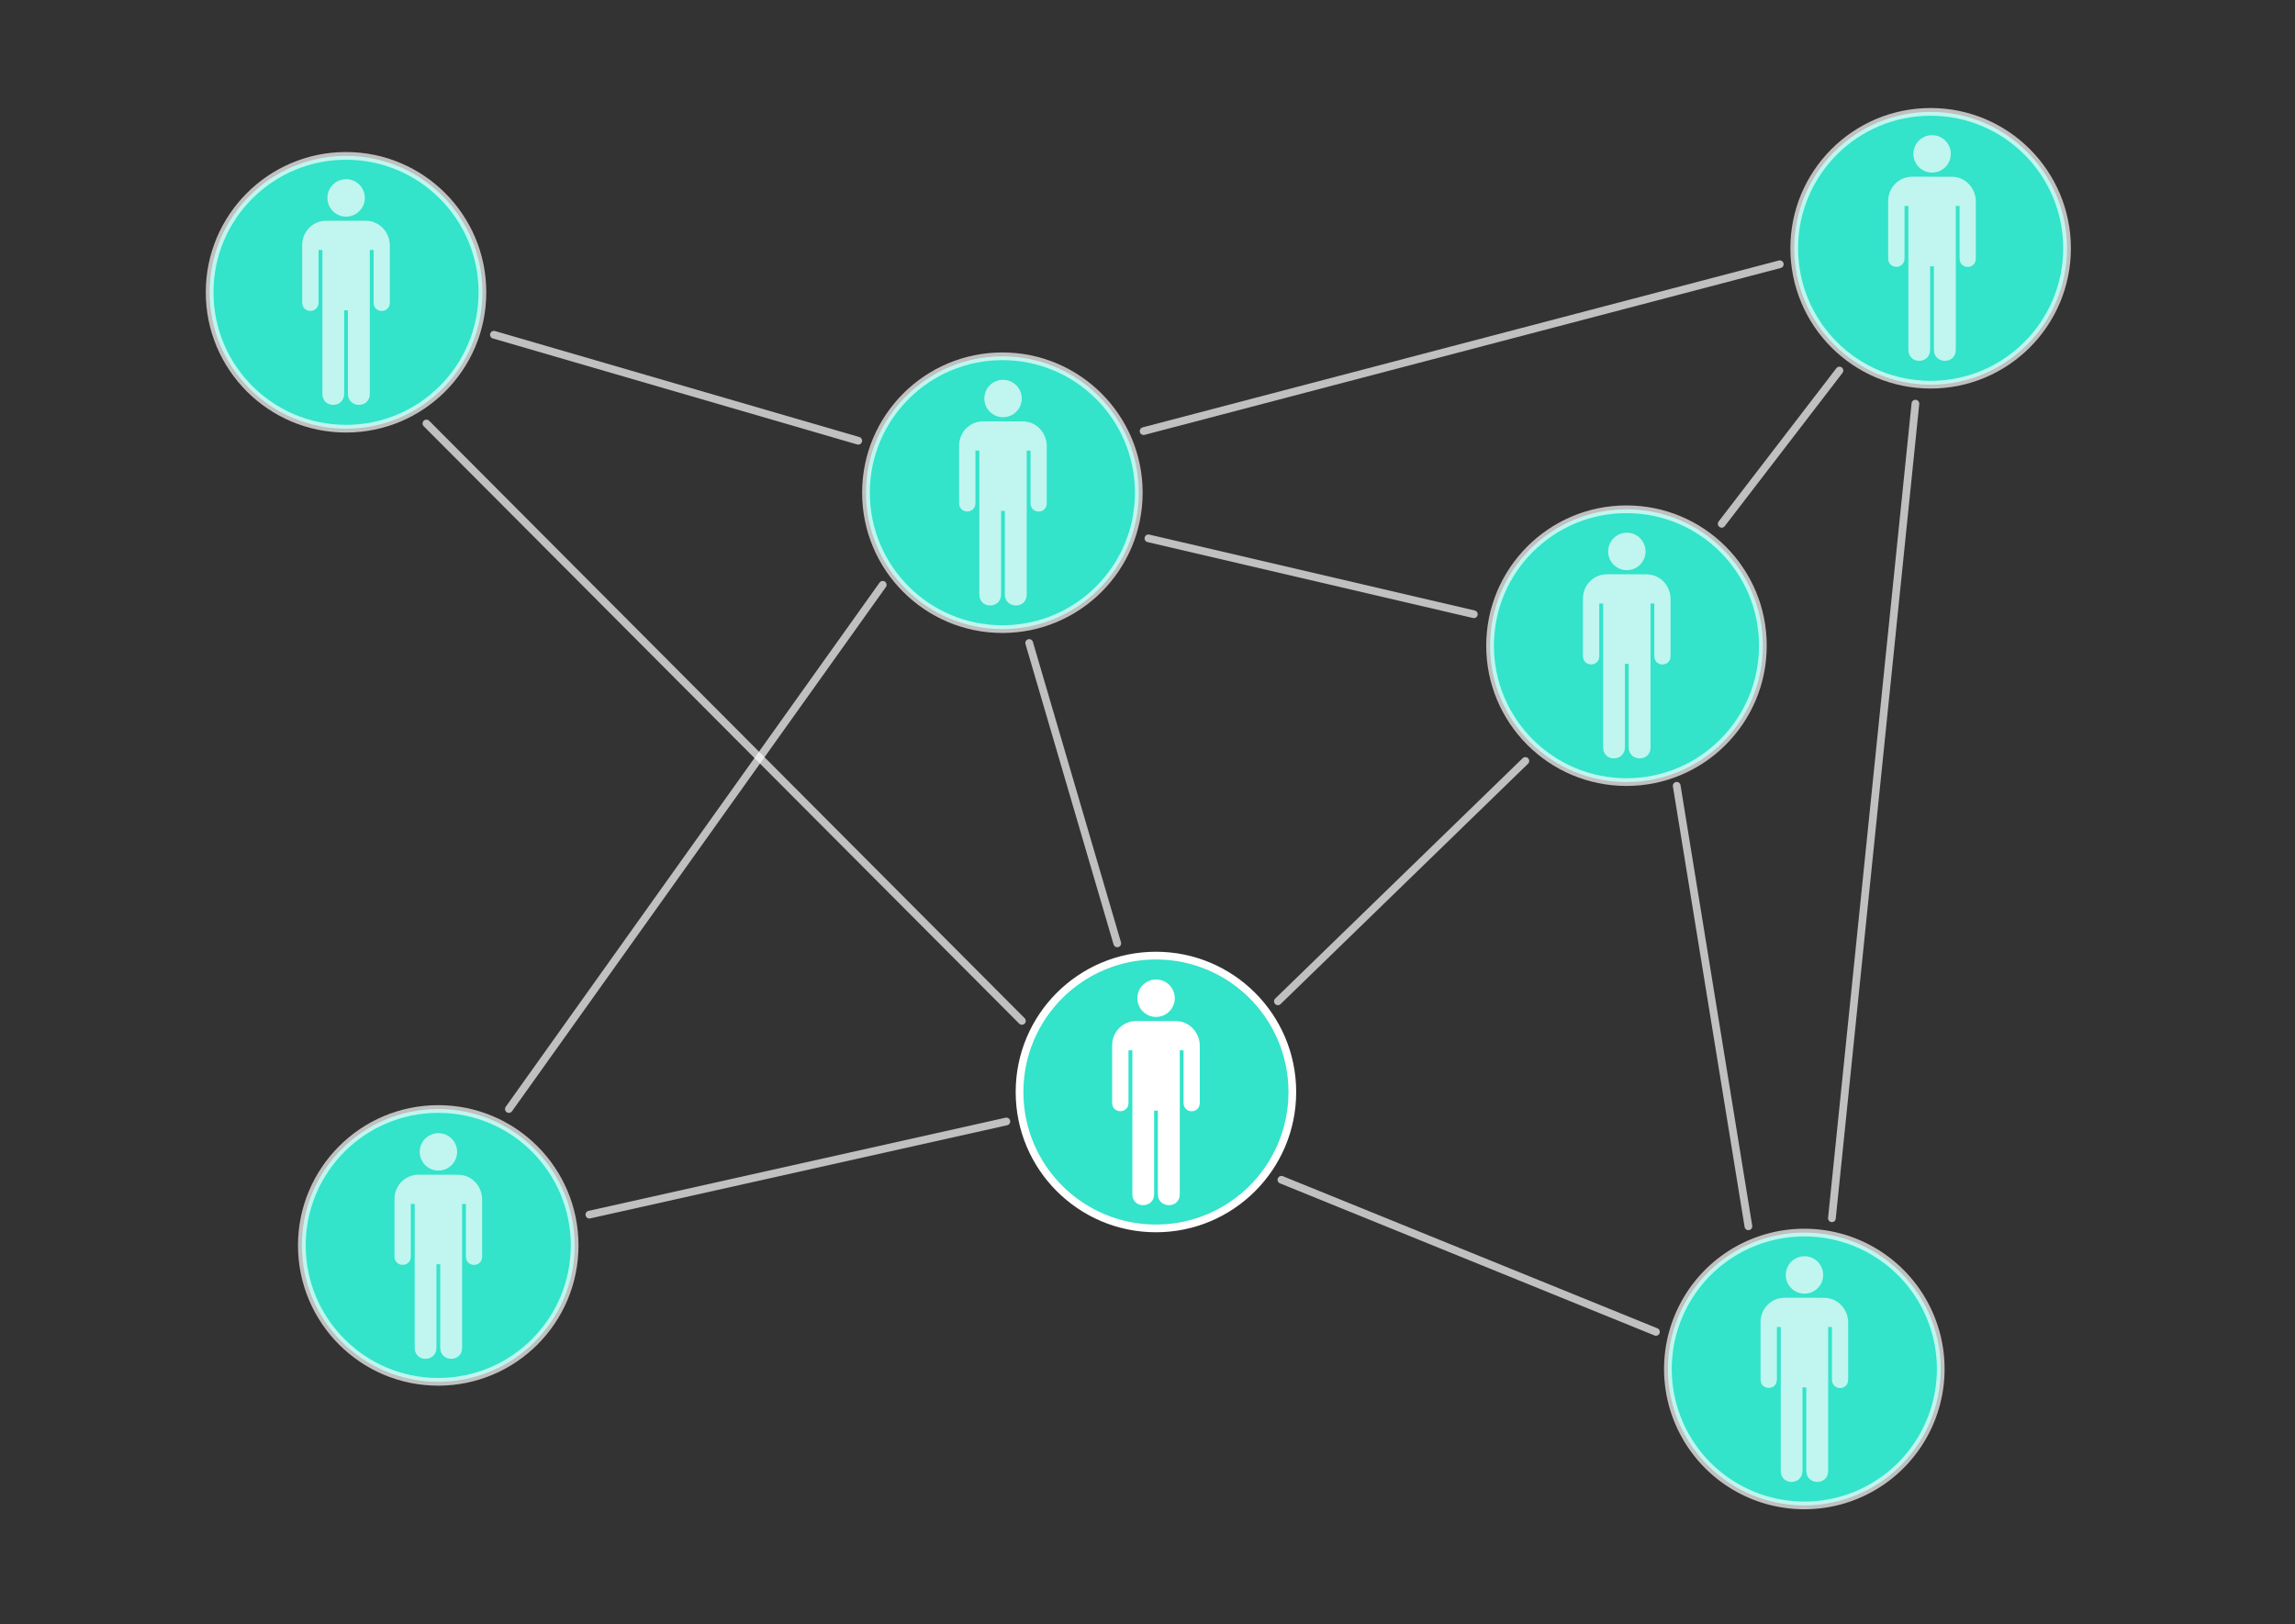 <?xml version="1.0"?><svg width="1487.19" height="1052.362" xmlns="http://www.w3.org/2000/svg">
 <rect width="100%" height="100%" fill="#333333" stroke="none"/>

 <g>
  <title>Layer 1</title>
  <g id="layer1">
   <g id="g6213">
    <path d="m737.947,319.27c0,48.816 -39.573,88.388 -88.388,88.388c-48.815,0 -88.388,-39.573 -88.388,-88.388c0,-48.816 39.573,-88.388 88.388,-88.388c48.816,0 88.388,39.573 88.388,88.388z" id="path4214" stroke-opacity="0.69" stroke-miterlimit="4" stroke-width="5" stroke="#ffffff" fill="#33E3CA"/>
    <g transform="matrix(0.297, 0, 0, 0.297, 239.821, 374.727)" id="g1517-9">
     <g id="g1519-3">
      <path id="path1523-3" d="m1381.032,-392.252" fill="#33E3CA"/>
     </g>
     <g id="g6534" fill-opacity="0.69" fill="#ffffff">
      <path d="m1381.032,-351.416c22.55,0 40.834,-18.284 40.834,-40.836c0,-22.551 -18.284,-40.835 -40.834,-40.835c-22.553,0 -40.834,18.284 -40.834,40.835c0,22.552 18.281,40.836 40.834,40.836z" id="path1521-6" fill-opacity="0.69" fill="#ffffff"/>
      <path d="m1337.333,-342.404c-28.917,0 -52.173,23.584 -52.173,53l0,125.375c0,24.375 35.673,24.375 35.673,0l0,-114.642l8.445,0l0,313.907c0,32.59 47.503,31.631 47.503,0l0,-182.219l8.182,0l0,182.219c0,31.631 47.764,32.59 47.764,0l0,-313.907l8.247,0l0,114.642c0,24.563 35.487,24.562 35.423,0l0,-124.625c0,-27.125 -21.064,-53.694 -52.814,-53.694l-86.25,-0.056z" id="path1525-8" fill-opacity="0.69" fill="#ffffff"/>
     </g>
    </g>
   </g>
   <g id="g6213-4">
    <path d="m312.618,189.398c0,48.816 -39.573,88.388 -88.388,88.388c-48.816,0 -88.388,-39.573 -88.388,-88.388c0,-48.816 39.573,-88.388 88.388,-88.388c48.816,0 88.388,39.573 88.388,88.388z" id="path4214-9" stroke-opacity="0.69" stroke-miterlimit="4" stroke-width="5" stroke="#ffffff" fill="#33E3CA"/>
    <g transform="matrix(0.297, 0, 0, 0.297, 239.821, 374.727)" id="g1517-9-7">
     <g id="g1519-3-9">
      <path id="path1523-3-4" d="m-52.29,-829.909" fill="#33E3CA"/>
     </g>
     <g id="g6529" fill-opacity="0.69" fill="#ffffff">
      <path d="m-52.29,-789.073c22.55,0 40.834,-18.284 40.834,-40.836c0,-22.551 -18.284,-40.835 -40.834,-40.835c-22.553,0 -40.834,18.284 -40.834,40.835c0,22.552 18.281,40.836 40.834,40.836z" id="path1521-6-4" fill-opacity="0.69" fill="#ffffff"/>
      <path d="m-95.989,-780.061c-28.917,0 -52.173,23.584 -52.173,53l0,125.375c0,24.375 35.673,24.375 35.673,0l0,-114.642l8.445,0l0,313.907c0,32.59 47.503,31.631 47.503,0l0,-182.219l8.182,0l0,182.219c0,31.631 47.764,32.59 47.764,0l0,-313.907l8.247,0l0,114.642c0,24.563 35.487,24.562 35.423,0l0,-124.625c0,-27.125 -21.064,-53.694 -52.814,-53.694l-86.25,-0.056z" id="path1525-8-8" fill-opacity="0.69" fill="#ffffff"/>
     </g>
    </g>
   </g>
   <g id="g6213-2">
    <path d="m372.378,807.014c0,48.816 -39.573,88.388 -88.388,88.388c-48.816,0 -88.388,-39.573 -88.388,-88.388c0,-48.816 39.573,-88.388 88.388,-88.388c48.816,0 88.388,39.573 88.388,88.388z" id="path4214-1" stroke-opacity="0.69" stroke-miterlimit="4" stroke-width="5" stroke="#ffffff" fill="#33E3CA"/>
    <g transform="matrix(0.297, 0, 0, 0.297, 239.821, 374.727)" id="g1517-9-5">
     <g id="g1519-3-5">
      <path id="path1523-3-5" d="m149.097,1251.403" fill="#33E3CA"/>
     </g>
     <g id="g6539" fill-opacity="0.69" fill="#ffffff">
      <path d="m149.097,1292.239c22.55,0 40.834,-18.284 40.834,-40.836c0,-22.551 -18.284,-40.835 -40.834,-40.835c-22.553,0 -40.834,18.284 -40.834,40.835c0,22.552 18.281,40.836 40.834,40.836z" id="path1521-6-44" fill-opacity="0.69" fill="#ffffff"/>
      <path d="m105.398,1301.251c-28.917,0 -52.173,23.584 -52.173,53l0,125.375c0,24.375 35.673,24.375 35.673,0l0,-114.642l8.445,0l0,313.907c0,32.59 47.503,31.631 47.503,0l0,-182.219l8.182,0l0,182.219c0,31.631 47.764,32.59 47.764,0l0,-313.907l8.247,0l0,114.642c0,24.563 35.487,24.562 35.423,0l0,-124.625c0,-27.125 -21.064,-53.694 -52.814,-53.694l-86.25,-0.056z" id="path1525-8-9" fill-opacity="0.69" fill="#ffffff"/>
     </g>
    </g>
   </g>
   <g id="g6458">
    <path d="m1142.367,418.397c0,48.816 -39.573,88.388 -88.388,88.388c-48.816,0 -88.388,-39.573 -88.388,-88.388c0,-48.816 39.573,-88.388 88.388,-88.388c48.815,0 88.388,39.573 88.388,88.388z" id="path4214-8" stroke-opacity="0.69" stroke-miterlimit="4" stroke-width="5" stroke="#ffffff" fill="#33E3CA"/>
    <g transform="matrix(0.297, 0, 0, 0.297, 856.019, 510.277)" id="g1517-9-9">
     <g id="g1519-3-8">
      <path id="path1523-3-1" d="m667.362,-514.998" fill="#33E3CA"/>
     </g>
     <g id="g6544" fill-opacity="0.69" fill="#ffffff">
      <path d="m667.363,-474.162c22.55,0 40.834,-18.284 40.834,-40.836c0,-22.551 -18.284,-40.835 -40.834,-40.835c-22.553,0 -40.834,18.284 -40.834,40.835c0,22.552 18.281,40.836 40.834,40.836z" id="path1521-6-8" fill-opacity="0.69" fill="#ffffff"/>
      <path d="m623.663,-465.15c-28.917,0 -52.173,23.584 -52.173,53l0,125.375c0,24.375 35.673,24.375 35.673,0l0,-114.642l8.445,0l0,313.907c0,32.59 47.503,31.631 47.503,0l0,-182.219l8.182,0l0,182.219c0,31.631 47.764,32.59 47.764,0l0,-313.907l8.247,0l0,114.642c0,24.563 35.487,24.562 35.423,0l0,-124.625c0,-27.125 -21.064,-53.694 -52.814,-53.694l-86.25,-0.056z" id="path1525-8-0" fill-opacity="0.69" fill="#ffffff"/>
     </g>
    </g>
   </g>
   <g id="g6449">
    <path d="m837.449,707.608c0,48.816 -39.573,88.388 -88.388,88.388c-48.815,0 -88.388,-39.573 -88.388,-88.388c0,-48.816 39.573,-88.388 88.388,-88.388c48.816,0 88.388,39.573 88.388,88.388z" id="path4214-8-8" stroke-miterlimit="4" stroke-width="5" stroke="#ffffff" fill="#33E3CA"/>
    <g transform="matrix(0.297, 0, 0, 0.297, 720.686, 458.574)" id="g1517-9-9-4">
     <g id="g6406" fill="#ffffff">
      <g id="g1519-3-8-7" fill="#ffffff">
       <path d="m95.872,674.69c22.55,0 40.834,-18.284 40.834,-40.836c0,-22.551 -18.284,-40.835 -40.834,-40.835c-22.553,0 -40.834,18.284 -40.834,40.835c0,22.552 18.281,40.836 40.834,40.836z" id="path1521-6-8-9" fill="#ffffff"/>
       <path d="m95.872,633.854" id="path1523-3-1-0" fill="#33E3CA"/>
      </g>
      <path d="m52.173,683.702c-28.917,0 -52.173,23.584 -52.173,53l0,125.375c0,24.375 35.673,24.375 35.673,0l0,-114.642l8.445,0l0,313.907c0,32.59 47.503,31.631 47.503,0l0,-182.219l8.182,0l0,182.219c0,31.631 47.764,32.59 47.764,0l0,-313.907l8.247,0l0,114.642c0,24.563 35.487,24.562 35.423,0l0,-124.625c0,-27.125 -21.064,-53.694 -52.814,-53.694l-86.25,-0.056z" id="path1525-8-0-5" fill="#ffffff"/>
     </g>
    </g>
   </g>
   <path id="path4214-7" d="m1257.614,887.092a88.388,88.388 0 1 1 -176.777,0a88.388,88.388 0 1 1 176.777,0z" stroke-opacity="0.69" stroke-miterlimit="4" stroke-width="5" stroke="#ffffff" fill="#33E3CA"/>
   <g id="g1517-9-51" transform="matrix(0.297, 0, 0, 0.297, 1140.85, 814.033)">
    <g id="g1519-3-99">
     <path d="m95.872,40.835" id="path1523-3-7" fill="#33E3CA"/>
    </g>
    <g id="g6524" fill-opacity="0.69" fill="#ffffff">
     <path id="path1521-6-2" d="m95.872,81.671c22.55,0 40.834,-18.284 40.834,-40.836c0,-22.551 -18.284,-40.835 -40.834,-40.835c-22.553,0 -40.834,18.284 -40.834,40.835c0,22.552 18.281,40.836 40.834,40.836z" fill-opacity="0.69" fill="#ffffff"/>
     <path id="path1525-8-06" d="m52.173,90.683c-28.917,0 -52.173,23.584 -52.173,53l0,125.375c0,24.375 35.673,24.375 35.673,0l0,-114.642l8.445,0l0,313.907c0,32.59 47.503,31.631 47.503,0l0,-182.219l8.182,0l0,182.219c0,31.631 47.764,32.59 47.764,0l0,-313.907l8.247,0l0,114.642c0,24.563 35.487,24.562 35.423,0l0,-124.625c0,-27.125 -21.064,-53.694 -52.814,-53.694l-86.25,-0.056z" fill-opacity="0.69" fill="#ffffff"/>
    </g>
   </g>
   <g id="g6213-1">
    <path d="m1339.466,160.883c0,48.816 -39.573,88.388 -88.388,88.388c-48.815,0 -88.388,-39.573 -88.388,-88.388c0,-48.816 39.573,-88.388 88.388,-88.388c48.816,0 88.388,39.573 88.388,88.388z" id="path4214-83" stroke-opacity="0.69" stroke-miterlimit="4" stroke-width="5" stroke="#ffffff" fill="#33E3CA"/>
    <g transform="matrix(0.297, 0, 0, 0.297, 239.821, 374.727)" id="g1517-9-59">
     <g id="g1519-3-86">
      <path id="path1523-3-3" d="m3408.102,-926.003" fill="#33E3CA"/>
     </g>
     <g id="g6549" fill-opacity="0.69" fill="#ffffff">
      <path d="m3408.102,-885.167c22.55,0 40.834,-18.284 40.834,-40.836c0,-22.551 -18.284,-40.835 -40.834,-40.835c-22.553,0 -40.834,18.284 -40.834,40.835c0,22.552 18.281,40.836 40.834,40.836z" id="path1521-6-45" fill-opacity="0.69" fill="#ffffff"/>
      <path d="m3364.403,-876.155c-28.917,0 -52.173,23.584 -52.173,53l0,125.375c0,24.375 35.673,24.375 35.673,0l0,-114.642l8.445,0l0,313.907c0,32.59 47.503,31.631 47.503,0l0,-182.219l8.182,0l0,182.219c0,31.631 47.764,32.59 47.764,0l0,-313.907l8.247,0l0,114.642c0,24.563 35.487,24.562 35.423,0l0,-124.625c0,-27.125 -21.064,-53.694 -52.814,-53.694l-86.25,-0.056z" id="path1525-8-03" fill-opacity="0.69" fill="#ffffff"/>
     </g>
    </g>
   </g>
   <path d="m320.06,216.91l236.098,68.689" id="path6468" stroke-opacity="0.69" stroke-miterlimit="4" stroke-linecap="round" stroke-width="5" stroke="#ffffff" fill="none"/>
   <path d="m744.195,348.846l210.884,49.184" id="path6470" stroke-opacity="0.69" stroke-miterlimit="4" stroke-linecap="round" stroke-width="5" stroke="#ffffff" fill="none"/>
   <path d="m1115.679,339.43l76.298,-99.317" id="path6472" stroke-opacity="0.69" stroke-miterlimit="4" stroke-linecap="round" stroke-width="5" stroke="#ffffff" fill="none"/>
   <path d="m666.927,416.646l57.083,194.657" id="path6474" stroke-opacity="0.69" stroke-miterlimit="4" stroke-linecap="round" stroke-width="5" stroke="#ffffff" fill="none"/>
   <path d="m988.451,493.092l-160.363,155.761" id="path6476" stroke-opacity="0.69" stroke-miterlimit="4" stroke-linecap="round" stroke-width="5" stroke="#ffffff" fill="#ffffff"/>
   <path d="m381.922,787.07l270.22,-60.368" id="path6478" stroke-opacity="0.69" stroke-miterlimit="4" stroke-linecap="round" stroke-width="5" stroke="#ffffff" fill="none"/>
   <path d="m830.373,764.483l242.705,98.561" id="path6480" stroke-opacity="0.69" stroke-miterlimit="4" stroke-linecap="round" stroke-width="5" stroke="#ffffff" fill="none"/>
   <path d="m662.211,661.531l-385.879,-387.111" id="path6482" stroke-opacity="0.69" stroke-miterlimit="4" stroke-linecap="round" stroke-width="5" stroke="#ffffff" fill="none"/>
   <path d="m572.021,378.946l-242.27,339.699" id="path6484" stroke-opacity="0.69" stroke-miterlimit="4" stroke-linecap="round" stroke-width="5" stroke="#ffffff" fill="none"/>
   <path d="m741.067,279.352l412.267,-108.124" id="path6486" stroke-opacity="0.69" stroke-miterlimit="4" stroke-linecap="round" stroke-width="5" stroke="#ffffff" fill="none"/>
   <path d="m1241.213,261.572l-54.112,527.858" id="path6490" stroke-opacity="0.69" stroke-miterlimit="4" stroke-linecap="round" stroke-width="5" stroke="#ffffff" fill="none"/>
   <path d="m1086.528,509.181l46.462,285.447" id="path6492" stroke-opacity="0.69" stroke-miterlimit="4" stroke-linecap="round" stroke-width="5" stroke="#ffffff" fill="none"/>
  </g>
 </g>
</svg>
